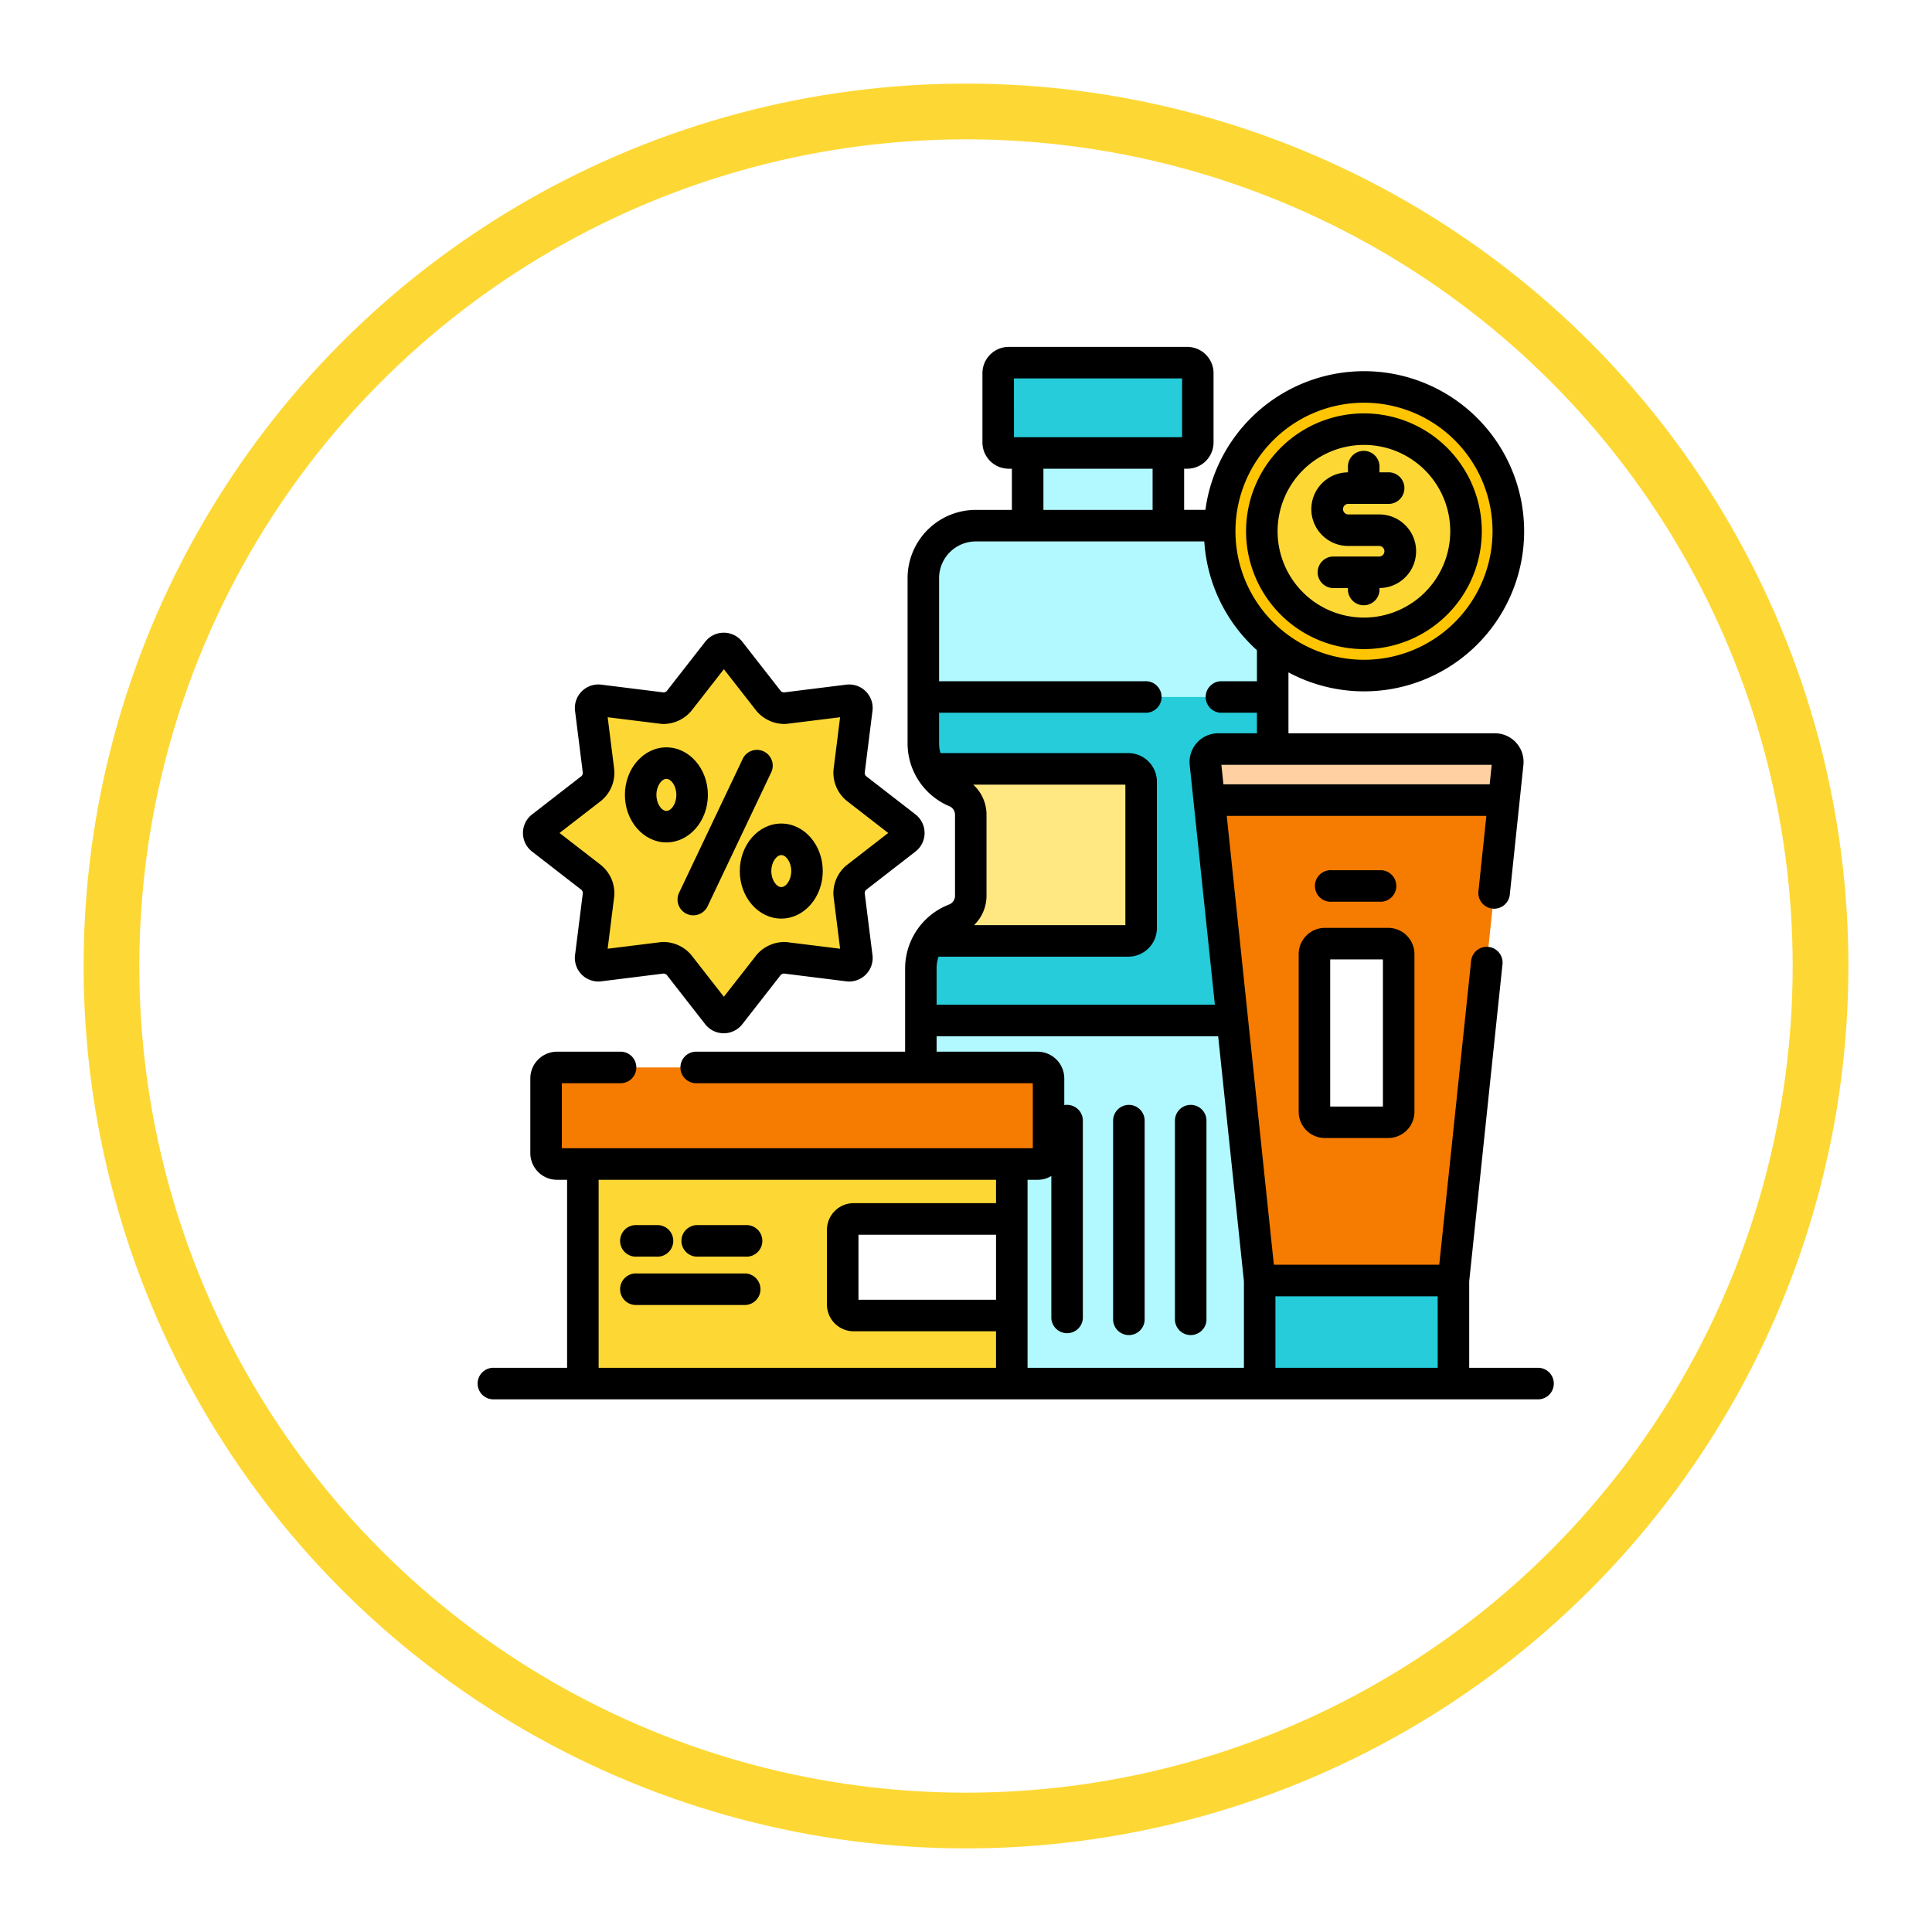 <svg xmlns="http://www.w3.org/2000/svg" xmlns:xlink="http://www.w3.org/1999/xlink" width="208" height="208" viewBox="0 0 208 208">
  <defs>
    <filter id="Elipse_4984" x="0" y="0" width="208" height="208" filterUnits="userSpaceOnUse">
      <feOffset dx="-6" dy="6" input="SourceAlpha"/>
      <feGaussianBlur stdDeviation="3" result="blur"/>
      <feFlood flood-opacity="0.161"/>
      <feComposite operator="in" in2="blur"/>
      <feComposite in="SourceGraphic"/>
    </filter>
  </defs>
  <g id="Grupo_120929" data-name="Grupo 120929" transform="translate(-900 -10828)">
    <g transform="matrix(1, 0, 0, 1, 900, 10828)" filter="url(#Elipse_4984)">
      <g id="Elipse_4984-2" data-name="Elipse 4984" transform="translate(15 3)" fill="#fff" stroke="#fdd835" stroke-width="6">
        <circle cx="95" cy="95" r="95" stroke="none"/>
        <circle cx="95" cy="95" r="92" fill="none"/>
      </g>
    </g>
    <g id="productos" transform="translate(951.522 10865.348)">
      <path id="Trazado_104752" data-name="Trazado 104752" d="M261.242,50.449h15.149v7.826H261.242Zm0,0" transform="translate(-202.126 -39.033)" fill="#b1f9ff"/>
      <path id="Trazado_104753" data-name="Trazado 104753" d="M247.23,16.087a1.135,1.135,0,0,0,1.131,1.131h19.226a1.135,1.135,0,0,0,1.131-1.131V8.631A1.135,1.135,0,0,0,267.588,7.5H248.361a1.135,1.135,0,0,0-1.131,1.131Zm0,0" transform="translate(-191.285 -5.803)" fill="#26ccda"/>
      <path id="Trazado_104754" data-name="Trazado 104754" d="M242.6,85.64c0-.2.008-.4.015-.6h-26.28a5.655,5.655,0,0,0-5.641,5.655v17.772a5.645,5.645,0,0,0,3.458,5.216,2.693,2.693,0,0,1,1.646,2.483v8.732a2.69,2.69,0,0,1-1.733,2.517,5.687,5.687,0,0,0-3.64,5.289v10.668h12.573a1.184,1.184,0,0,1,1.179,1.182v8.036a1.184,1.184,0,0,1-1.179,1.181h-2.781v22.453a1.183,1.183,0,0,1-1.178,1.181H248.03a1.135,1.135,0,0,1-1.131-1.131V166.3l-5.841-55.653a1.386,1.386,0,0,1,1.4-1.561h5.8a5.667,5.667,0,0,0,.038-.627V97.675a15.515,15.515,0,0,1-5.7-12.036Zm0,0" transform="translate(-162.805 -65.793)" fill="#b1f9ff"/>
      <path id="Trazado_104755" data-name="Trazado 104755" d="M241.059,173.726a1.386,1.386,0,0,1,1.4-1.561h5.8a5.667,5.667,0,0,0,.038-.627v-4.98H210.691v4.98a5.645,5.645,0,0,0,3.459,5.216,2.694,2.694,0,0,1,1.646,2.483v8.732a2.691,2.691,0,0,1-1.733,2.517,5.687,5.687,0,0,0-3.64,5.289v5.612h33.54Zm0,0" transform="translate(-162.806 -128.868)" fill="#26ccda"/>
      <path id="Trazado_104756" data-name="Trazado 104756" d="M217.033,203.218a5.644,5.644,0,0,1-2.744-2.456h21.355a1.385,1.385,0,0,1,1.379,1.382V217.9a1.385,1.385,0,0,1-1.379,1.382h-21.5a5.656,5.656,0,0,1,2.8-2.333,2.691,2.691,0,0,0,1.733-2.517V205.7a2.7,2.7,0,0,0-1.646-2.483Zm0,0" transform="translate(-165.689 -155.332)" fill="#ffe881"/>
      <path id="Trazado_104757" data-name="Trazado 104757" d="M371.621,454.137a1.135,1.135,0,0,0,1.131,1.131h18.6a1.135,1.135,0,0,0,1.131-1.131v-9.966H371.621Zm0,0" transform="translate(-287.528 -343.661)" fill="#26ccda"/>
      <path id="Trazado_104758" data-name="Trazado 104758" d="M347.637,215.613l5.427,51.72h20.863l5.428-51.72Zm0,0" transform="translate(-268.971 -166.823)" fill="#f57c00"/>
      <path id="Trazado_104759" data-name="Trazado 104759" d="M376.924,191.336H347.186a1.385,1.385,0,0,0-1.4,1.561l.412,3.933h31.72l.413-3.933a1.387,1.387,0,0,0-1.4-1.561Zm0,0" transform="translate(-267.53 -148.039)" fill="#ffd1a2"/>
      <path id="Trazado_104760" data-name="Trazado 104760" d="M406.753,302.008a1.135,1.135,0,0,1-1.131,1.131h-6.806a1.135,1.135,0,0,1-1.131-1.131V285.034a1.135,1.135,0,0,1,1.131-1.131h6.806a1.135,1.135,0,0,1,1.131,1.131Zm0,0" transform="translate(-307.693 -219.659)" fill="#fff"/>
      <path id="Trazado_104761" data-name="Trazado 104761" d="M49.621,388.77v22.452A1.185,1.185,0,0,0,50.8,412.4H94.622a1.184,1.184,0,0,0,1.178-1.182V388.77Zm0,0" transform="translate(-38.392 -300.796)" fill="#fdd835"/>
      <path id="Trazado_104762" data-name="Trazado 104762" d="M191.453,414.879H174.429a1.184,1.184,0,0,0-1.179,1.182V424.1a1.184,1.184,0,0,0,1.179,1.182h17.025Zm0,0" transform="translate(-134.045 -320.997)" fill="#fff"/>
      <path id="Trazado_104763" data-name="Trazado 104763" d="M85.044,342.816H33.3A1.183,1.183,0,0,0,32.125,344v8.036a1.183,1.183,0,0,0,1.179,1.181h51.74a1.184,1.184,0,0,0,1.179-1.181V344A1.183,1.183,0,0,0,85.044,342.816Zm0,0" transform="translate(-24.855 -265.241)" fill="#f57c00"/>
      <path id="Trazado_104764" data-name="Trazado 104764" d="M47.854,143.859a.842.842,0,0,1,1.392,0l4.137,5.3a2.217,2.217,0,0,0,1.818.752l6.691-.834a.839.839,0,0,1,.982.982l-.836,6.66a2.2,2.2,0,0,0,.753,1.816l5.32,4.124a.835.835,0,0,1,0,1.386l-5.32,4.124a2.2,2.2,0,0,0-.753,1.815l.836,6.661a.84.84,0,0,1-.982.983L55.2,176.8a2.217,2.217,0,0,0-1.819.751l-4.137,5.3a.842.842,0,0,1-1.392,0l-4.136-5.3A2.217,2.217,0,0,0,41.9,176.8l-6.692.834a.839.839,0,0,1-.981-.983l.836-6.66a2.2,2.2,0,0,0-.753-1.815l-5.321-4.124a.835.835,0,0,1,0-1.386l5.321-4.124a2.2,2.2,0,0,0,.753-1.816l-.836-6.66a.839.839,0,0,1,.982-.983l6.691.834a2.217,2.217,0,0,0,1.818-.752Zm0,0" transform="translate(-22.142 -111.021)" fill="#fdd835"/>
      <path id="Trazado_104765" data-name="Trazado 104765" d="M137.343,237.708c0,1.889-1.24,3.421-2.77,3.421s-2.768-1.532-2.768-3.421,1.239-3.419,2.768-3.419S137.343,235.82,137.343,237.708Zm0,0" transform="translate(-101.978 -181.272)" fill="#fdd835"/>
      <path id="Trazado_104766" data-name="Trazado 104766" d="M82.657,201.436c0-1.889-1.24-3.42-2.769-3.42s-2.77,1.531-2.77,3.42,1.24,3.421,2.77,3.421S82.657,203.325,82.657,201.436Zm0,0" transform="translate(-59.667 -153.207)" fill="#fdd835"/>
      <path id="Trazado_104767" data-name="Trazado 104767" d="M383.624,34.593a15.507,15.507,0,1,1-15.507-15.534A15.521,15.521,0,0,1,383.624,34.593Zm0,0" transform="translate(-272.818 -14.746)" fill="#ffc502"/>
      <path id="Trazado_104768" data-name="Trazado 104768" d="M394.6,50.125a10.972,10.972,0,1,0-10.972,10.992A10.983,10.983,0,0,0,394.6,50.125Zm0,0" transform="translate(-288.326 -30.278)" fill="#fdd835"/>
      <path id="Trazado_104769" data-name="Trazado 104769" d="M114.162,109.91h-7.509V100.6l3.573-34.04a1.7,1.7,0,1,0-3.376-.354l-3.423,32.608H85.622L80.55,50.488H108.5l-.842,8.023a1.7,1.7,0,1,0,3.376.354l1.452-13.831a3.083,3.083,0,0,0-3.092-3.436h-22.2V35.041a17.235,17.235,0,1,0-8.941-17.5h-2.29V13.113H76.3a2.831,2.831,0,0,0,2.829-2.829V2.829A2.831,2.831,0,0,0,76.3,0H57.077a2.832,2.832,0,0,0-2.829,2.829v7.456a2.832,2.832,0,0,0,2.829,2.829h.342v4.432H53.526A7.354,7.354,0,0,0,46.188,24.9V42.67a7.338,7.338,0,0,0,4.5,6.78.993.993,0,0,1,.607.919V59.1a1,1,0,0,1-.639.932,7.393,7.393,0,0,0-4.733,6.874v8.971H23.534a1.7,1.7,0,1,0,0,3.394H59.671v7H8.967v-7h6.421a1.7,1.7,0,0,0,0-3.394H8.449a2.881,2.881,0,0,0-2.876,2.879v8.036a2.881,2.881,0,0,0,2.876,2.878H9.532V109.91H1.7a1.7,1.7,0,1,0,0,3.394H114.162a1.7,1.7,0,0,0,0-3.394Zm-5.085-64.916-.221,2.1H80.193l-.22-2.1ZM95.3,6.009A13.838,13.838,0,1,1,81.488,19.847,13.84,13.84,0,0,1,95.3,6.009ZM57.643,3.394h18.1V9.719h-18.1Zm14.925,9.719v4.432H60.813V13.113ZM49.313,66.907a3.93,3.93,0,0,1,.209-1.26H69.955a3.081,3.081,0,0,0,3.076-3.079V46.811a3.081,3.081,0,0,0-3.076-3.079H49.729a3.963,3.963,0,0,1-.147-1.062V39.387H71.733a1.7,1.7,0,1,0,0-3.394H49.582V24.9a3.956,3.956,0,0,1,3.945-3.958H78.133A17.2,17.2,0,0,0,83.8,32.651v3.342H79.88a1.7,1.7,0,0,0,0,3.394H83.8V41.6H79.656a3.083,3.083,0,0,0-3.091,3.436l2.707,25.786H49.313Zm3.943-19.78h16.38V62.253H53.344A4.41,4.41,0,0,0,54.687,59.1V50.369a4.385,4.385,0,0,0-1.43-3.242Zm2.455,55.456H40.9v-7H55.711Zm0-10.4H40.384a2.88,2.88,0,0,0-2.876,2.879V103.1a2.881,2.881,0,0,0,2.876,2.879H55.711v3.932H12.926V89.671H55.711ZM82.4,109.91H59.105V89.671h1.084a2.855,2.855,0,0,0,1.476-.413v15.327a1.7,1.7,0,0,0,3.394,0V83.3a1.7,1.7,0,0,0-1.7-1.7,1.726,1.726,0,0,0-.3.027V78.757a2.881,2.881,0,0,0-2.876-2.879H49.313V74.215H79.627L82.4,100.6Zm20.863,0H85.791v-7.7h17.468Zm0,0"/>
      <path id="Trazado_104770" data-name="Trazado 104770" d="M333.025,360.617a1.7,1.7,0,0,0-1.7,1.7V383.6a1.7,1.7,0,1,0,3.394,0V362.314A1.7,1.7,0,0,0,333.025,360.617Zm0,0" transform="translate(-256.352 -279.014)"/>
      <path id="Trazado_104771" data-name="Trazado 104771" d="M303.615,360.617a1.7,1.7,0,0,0-1.7,1.7V383.6a1.7,1.7,0,1,0,3.394,0V362.314A1.7,1.7,0,0,0,303.615,360.617Zm0,0" transform="translate(-233.598 -279.014)"/>
      <path id="Trazado_104772" data-name="Trazado 104772" d="M390.184,279.231V296.2a2.831,2.831,0,0,0,2.829,2.829h6.806a2.831,2.831,0,0,0,2.829-2.829V279.231a2.831,2.831,0,0,0-2.829-2.829h-6.806a2.831,2.831,0,0,0-2.829,2.829Zm3.394.566h5.675v15.843h-5.675Zm0,0" transform="translate(-301.89 -213.856)"/>
      <path id="Trazado_104773" data-name="Trazado 104773" d="M405.431,252.363a1.7,1.7,0,0,0,0-3.394h-5.363a1.7,1.7,0,1,0,0,3.394Zm0,0" transform="translate(-308.224 -192.631)"/>
      <path id="Trazado_104774" data-name="Trazado 104774" d="M69.5,421.218h2.122a1.7,1.7,0,1,0,0-3.394H69.5a1.7,1.7,0,1,0,0,3.394Zm0,0" transform="translate(-52.461 -323.276)"/>
      <path id="Trazado_104775" data-name="Trazado 104775" d="M69.5,444.2H81.213a1.7,1.7,0,0,0,0-3.394H69.5a1.7,1.7,0,1,0,0,3.394Zm0,0" transform="translate(-52.461 -341.053)"/>
      <path id="Trazado_104776" data-name="Trazado 104776" d="M98.677,421.218h5.108a1.7,1.7,0,1,0,0-3.394H98.677a1.7,1.7,0,1,0,0,3.394Zm0,0" transform="translate(-75.034 -323.276)"/>
      <path id="Trazado_104777" data-name="Trazado 104777" d="M22.147,159.583l5.3,4.11a.7.7,0,0,1,.123.3l-.834,6.639a2.532,2.532,0,0,0,2.875,2.878l6.67-.831a.7.7,0,0,1,.3.126l4.124,5.284a2.536,2.536,0,0,0,4.068,0l4.124-5.284a.7.7,0,0,1,.3-.126l6.671.832a2.533,2.533,0,0,0,2.875-2.878l-.833-6.64a.689.689,0,0,1,.123-.3l5.3-4.11a2.53,2.53,0,0,0,0-4.07l-5.3-4.11a.688.688,0,0,1-.123-.3l.833-6.639a2.533,2.533,0,0,0-2.875-2.878l-6.67.831a.7.7,0,0,1-.3-.126l-4.124-5.285a2.536,2.536,0,0,0-4.068,0l-4.124,5.285a.714.714,0,0,1-.3.126l-6.671-.832a2.534,2.534,0,0,0-2.875,2.878l.834,6.64a.689.689,0,0,1-.123.3l-5.3,4.111a2.53,2.53,0,0,0,0,4.07Zm7.4-5.51a3.906,3.906,0,0,0,1.4-3.369l-.705-5.618,5.648.7a3.168,3.168,0,0,0,.392.024,3.943,3.943,0,0,0,2.975-1.416l3.494-4.479,3.5,4.479a3.943,3.943,0,0,0,2.974,1.416,3.168,3.168,0,0,0,.392-.024l5.648-.7-.705,5.617a3.908,3.908,0,0,0,1.4,3.369l4.484,3.475-4.484,3.475a3.906,3.906,0,0,0-1.4,3.369l.705,5.618-5.648-.7a3.168,3.168,0,0,0-.392-.024,3.943,3.943,0,0,0-2.974,1.416l-3.5,4.478L39.255,170.7a3.944,3.944,0,0,0-2.975-1.416,3.164,3.164,0,0,0-.391.024l-5.649.7.705-5.617a3.9,3.9,0,0,0-1.4-3.369l-4.484-3.475Zm0,0" transform="translate(-16.341 -105.216)"/>
      <path id="Trazado_104778" data-name="Trazado 104778" d="M124.3,231.9c0,2.822,2,5.118,4.466,5.118s4.467-2.3,4.467-5.118-2-5.116-4.467-5.116S124.3,229.084,124.3,231.9Zm4.466-1.722c.507,0,1.073.736,1.073,1.722s-.566,1.724-1.073,1.724-1.071-.737-1.071-1.724S128.265,230.183,128.771,230.183Zm0,0" transform="translate(-96.176 -175.469)"/>
      <path id="Trazado_104779" data-name="Trazado 104779" d="M74.085,200.751c2.463,0,4.467-2.3,4.467-5.117s-2-5.118-4.467-5.118-4.467,2.3-4.467,5.118S71.622,200.751,74.085,200.751Zm0-6.841c.506,0,1.072.737,1.072,1.723s-.566,1.724-1.072,1.724-1.073-.737-1.073-1.724S73.578,193.91,74.085,193.91Zm0,0" transform="translate(-53.863 -147.404)"/>
      <path id="Trazado_104780" data-name="Trazado 104780" d="M95.64,209.664a1.7,1.7,0,0,0,2.261-.8l6.808-14.331a1.7,1.7,0,1,0-3.066-1.456L94.835,207.4A1.7,1.7,0,0,0,95.64,209.664Zm0,0" transform="translate(-73.248 -148.632)"/>
      <path id="Trazado_104781" data-name="Trazado 104781" d="M377.822,57.01a12.689,12.689,0,1,0-12.669-12.689A12.694,12.694,0,0,0,377.822,57.01Zm0-21.983a9.294,9.294,0,1,1-9.275,9.295A9.3,9.3,0,0,1,377.822,35.027Zm0,0" transform="translate(-282.523 -24.475)"/>
      <path id="Trazado_104782" data-name="Trazado 104782" d="M400.279,60.049h3.314a.569.569,0,0,1,0,1.139h-5.018a1.7,1.7,0,0,0,0,3.394h1.664v.053a1.7,1.7,0,1,0,3.394,0v-.056a3.962,3.962,0,0,0-.041-7.924h-3.315a.569.569,0,0,1,0-1.138h4.238a1.7,1.7,0,1,0,0-3.394h-.883v-.512a1.7,1.7,0,1,0-3.394,0v.514a3.962,3.962,0,0,0,.04,7.924Zm0,0" transform="translate(-306.638 -38.619)"/>
    </g>
  </g>
</svg>
